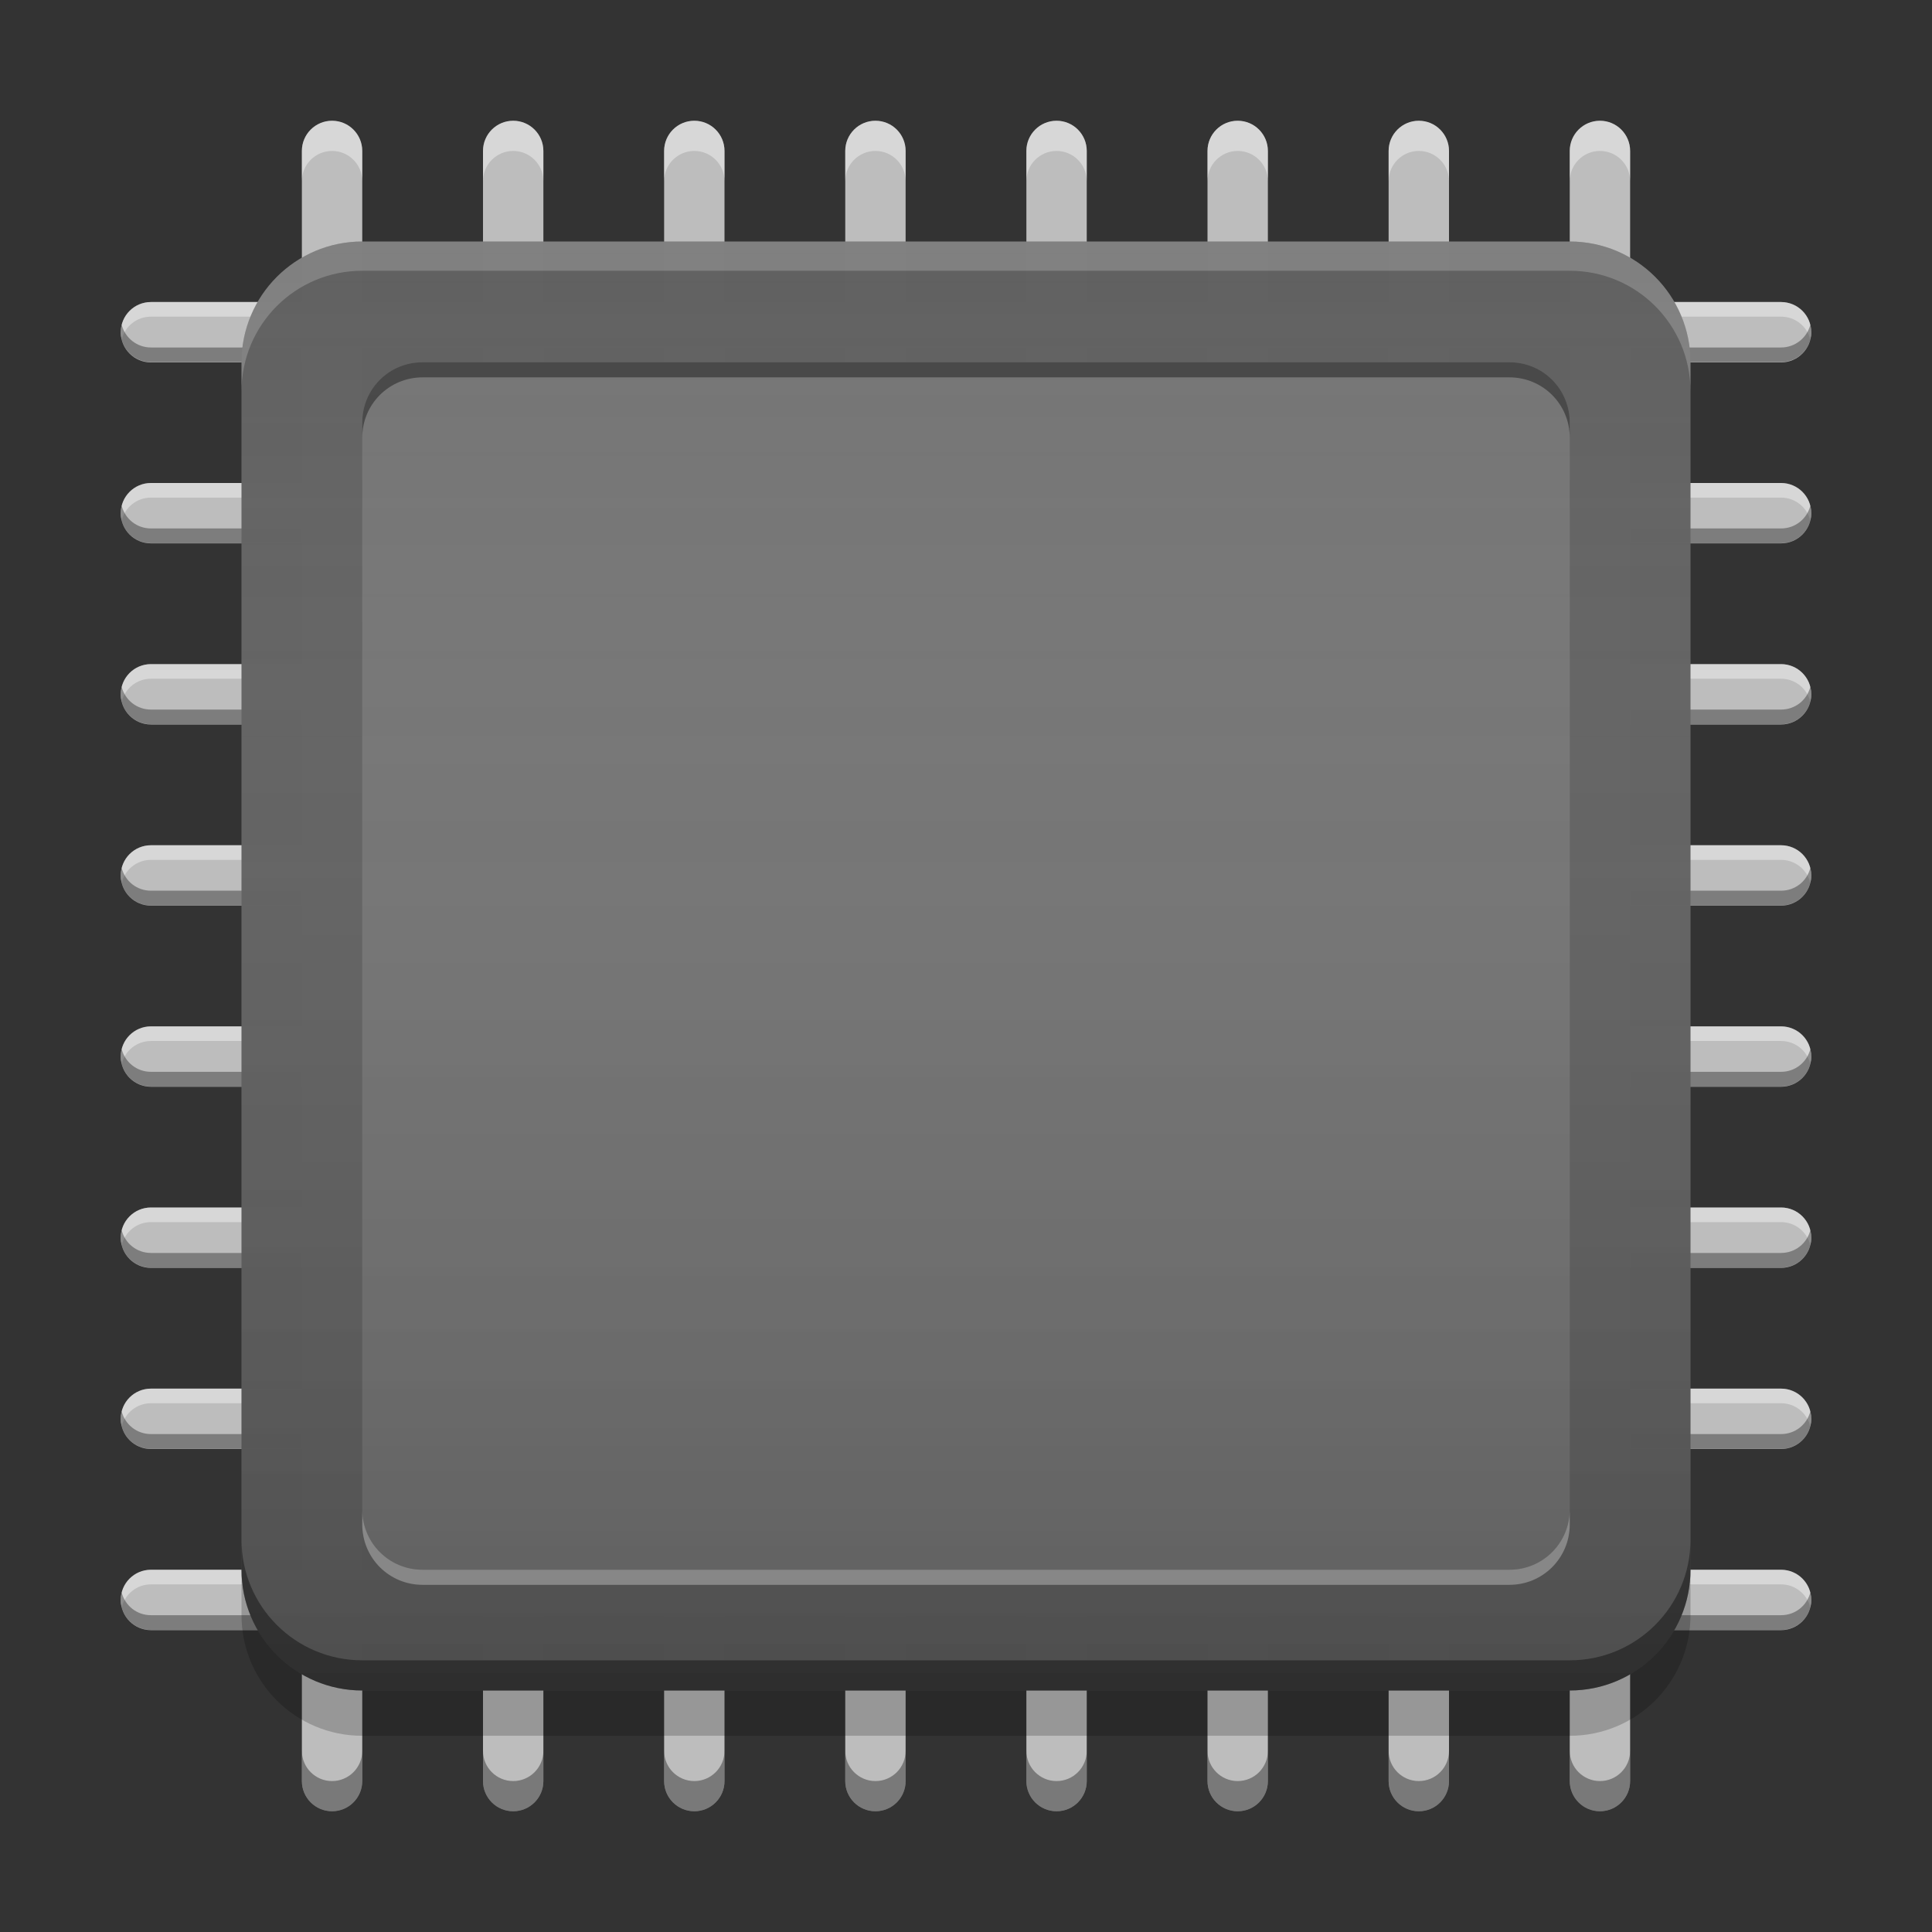 
<svg xmlns="http://www.w3.org/2000/svg" xmlns:xlink="http://www.w3.org/1999/xlink" width="48" height="48" viewBox="0 0 48 48" version="1.1">
<rect x="0" y="0" width="48" height="48" fill="#333333" stroke="none"/>
<defs>
<linearGradient id="linear0" gradientUnits="userSpaceOnUse" x1="9.525" y1="-200.183" x2="9.525" y2="-212.883" gradientTransform="matrix(2.835,0,0,2.835,0,609.449)">
<stop offset="0" style="stop-color:rgb(0%,0%,0%);stop-opacity:0.2;"/>
<stop offset="1" style="stop-color:rgb(100%,100%,100%);stop-opacity:0;"/>
</linearGradient>
</defs>
<g id="surface1">
<path style=" stroke:none;fill-rule:nonzero;fill:rgb(74.118%,74.118%,74.118%);fill-opacity:1;" d="M 45 12.75 C 45 13.164 44.664 13.5 44.25 13.5 L 3.75 13.5 C 3.336 13.5 3 13.164 3 12.75 C 3 12.336 3.336 12 3.75 12 L 44.25 12 C 44.664 12 45 12.336 45 12.75 Z M 45 12.75 "/>
<path style=" stroke:none;fill-rule:nonzero;fill:rgb(100%,100%,100%);fill-opacity:0.4;" d="M 3.75 12 C 3.336 12 3 12.336 3 12.75 C 3 12.812 3.008 12.875 3.023 12.93 C 3.105 12.605 3.398 12.363 3.75 12.363 L 44.25 12.363 C 44.602 12.363 44.895 12.605 44.977 12.93 C 44.992 12.875 45 12.812 45 12.75 C 45 12.336 44.664 12 44.25 12 Z M 3.75 12 "/>
<path style=" stroke:none;fill-rule:nonzero;fill:rgb(12.549%,12.549%,12.549%);fill-opacity:0.4;" d="M 3.75 13.496 C 3.336 13.496 3 13.16 3 12.746 C 3 12.684 3.008 12.621 3.023 12.562 C 3.105 12.891 3.398 13.129 3.75 13.129 L 44.25 13.129 C 44.602 13.129 44.895 12.891 44.977 12.562 C 44.992 12.621 45 12.684 45 12.746 C 45 13.16 44.664 13.496 44.25 13.496 Z M 3.75 13.496 "/>
<path style=" stroke:none;fill-rule:nonzero;fill:rgb(74.118%,74.118%,74.118%);fill-opacity:1;" d="M 45 17.25 C 45 17.664 44.664 18 44.25 18 L 3.75 18 C 3.336 18 3 17.664 3 17.25 C 3 16.836 3.336 16.5 3.75 16.5 L 44.25 16.5 C 44.664 16.5 45 16.836 45 17.25 Z M 45 17.25 "/>
<path style=" stroke:none;fill-rule:nonzero;fill:rgb(100%,100%,100%);fill-opacity:0.4;" d="M 3.75 16.5 C 3.336 16.5 3 16.836 3 17.25 C 3 17.312 3.008 17.375 3.023 17.434 C 3.105 17.105 3.398 16.863 3.75 16.863 L 44.25 16.863 C 44.602 16.863 44.895 17.105 44.977 17.434 C 44.992 17.375 45 17.312 45 17.25 C 45 16.836 44.664 16.5 44.25 16.5 Z M 3.75 16.5 "/>
<path style=" stroke:none;fill-rule:nonzero;fill:rgb(12.549%,12.549%,12.549%);fill-opacity:0.4;" d="M 3.75 17.996 C 3.336 17.996 3 17.66 3 17.246 C 3 17.184 3.008 17.121 3.023 17.062 C 3.105 17.391 3.398 17.629 3.75 17.629 L 44.25 17.629 C 44.602 17.629 44.895 17.391 44.977 17.062 C 44.992 17.121 45 17.184 45 17.246 C 45 17.66 44.664 17.996 44.25 17.996 Z M 3.75 17.996 "/>
<path style=" stroke:none;fill-rule:nonzero;fill:rgb(74.118%,74.118%,74.118%);fill-opacity:1;" d="M 45 21.75 C 45 22.164 44.664 22.5 44.25 22.5 L 3.75 22.5 C 3.336 22.5 3 22.164 3 21.75 C 3 21.336 3.336 21 3.75 21 L 44.25 21 C 44.664 21 45 21.336 45 21.75 Z M 45 21.75 "/>
<path style=" stroke:none;fill-rule:nonzero;fill:rgb(100%,100%,100%);fill-opacity:0.4;" d="M 3.75 21 C 3.336 21 3 21.336 3 21.75 C 3 21.812 3.008 21.875 3.023 21.934 C 3.105 21.605 3.398 21.363 3.75 21.363 L 44.25 21.363 C 44.602 21.363 44.895 21.605 44.977 21.934 C 44.992 21.875 45 21.812 45 21.75 C 45 21.336 44.664 21 44.25 21 Z M 3.75 21 "/>
<path style=" stroke:none;fill-rule:nonzero;fill:rgb(12.549%,12.549%,12.549%);fill-opacity:0.4;" d="M 3.75 22.496 C 3.336 22.496 3 22.16 3 21.746 C 3 21.684 3.008 21.621 3.023 21.562 C 3.105 21.891 3.398 22.129 3.75 22.129 L 44.25 22.129 C 44.602 22.129 44.895 21.891 44.977 21.562 C 44.992 21.621 45 21.684 45 21.746 C 45 22.16 44.664 22.496 44.25 22.496 Z M 3.75 22.496 "/>
<path style=" stroke:none;fill-rule:nonzero;fill:rgb(74.118%,74.118%,74.118%);fill-opacity:1;" d="M 45 39.75 C 45 40.164 44.664 40.5 44.25 40.5 L 3.75 40.5 C 3.336 40.5 3 40.164 3 39.75 C 3 39.336 3.336 39 3.75 39 L 44.25 39 C 44.664 39 45 39.336 45 39.75 Z M 45 39.75 "/>
<path style=" stroke:none;fill-rule:nonzero;fill:rgb(100%,100%,100%);fill-opacity:0.4;" d="M 3.75 39 C 3.336 39 3 39.336 3 39.75 C 3 39.812 3.008 39.875 3.023 39.934 C 3.105 39.605 3.398 39.363 3.75 39.363 L 44.25 39.363 C 44.602 39.363 44.895 39.605 44.977 39.934 C 44.992 39.875 45 39.812 45 39.75 C 45 39.336 44.664 39 44.25 39 Z M 3.75 39 "/>
<path style=" stroke:none;fill-rule:nonzero;fill:rgb(12.549%,12.549%,12.549%);fill-opacity:0.4;" d="M 3.75 40.496 C 3.336 40.496 3 40.16 3 39.746 C 3 39.684 3.008 39.621 3.023 39.562 C 3.105 39.891 3.398 40.129 3.75 40.129 L 44.25 40.129 C 44.602 40.129 44.895 39.891 44.977 39.562 C 44.992 39.621 45 39.684 45 39.746 C 45 40.16 44.664 40.496 44.25 40.496 Z M 3.75 40.496 "/>
<path style=" stroke:none;fill-rule:nonzero;fill:rgb(74.118%,74.118%,74.118%);fill-opacity:1;" d="M 45 26.25 C 45 26.664 44.664 27 44.25 27 L 3.75 27 C 3.336 27 3 26.664 3 26.25 C 3 25.836 3.336 25.5 3.75 25.5 L 44.25 25.5 C 44.664 25.5 45 25.836 45 26.25 Z M 45 26.25 "/>
<path style=" stroke:none;fill-rule:nonzero;fill:rgb(100%,100%,100%);fill-opacity:0.4;" d="M 3.75 25.5 C 3.336 25.5 3 25.832 3 26.25 C 3 26.312 3.008 26.371 3.023 26.43 C 3.105 26.105 3.398 25.863 3.75 25.863 L 44.25 25.863 C 44.602 25.863 44.895 26.105 44.977 26.43 C 44.992 26.371 45 26.312 45 26.25 C 45 25.832 44.664 25.5 44.25 25.5 Z M 3.75 25.5 "/>
<path style=" stroke:none;fill-rule:nonzero;fill:rgb(12.549%,12.549%,12.549%);fill-opacity:0.4;" d="M 3.75 26.996 C 3.336 26.996 3 26.66 3 26.246 C 3 26.18 3.008 26.121 3.023 26.062 C 3.105 26.391 3.398 26.629 3.75 26.629 L 44.25 26.629 C 44.602 26.629 44.895 26.391 44.977 26.062 C 44.992 26.121 45 26.18 45 26.246 C 45 26.66 44.664 26.996 44.25 26.996 Z M 3.75 26.996 "/>
<path style=" stroke:none;fill-rule:nonzero;fill:rgb(74.118%,74.118%,74.118%);fill-opacity:1;" d="M 45 30.75 C 45 31.164 44.664 31.5 44.25 31.5 L 3.75 31.5 C 3.336 31.5 3 31.164 3 30.75 C 3 30.336 3.336 30 3.75 30 L 44.25 30 C 44.664 30 45 30.336 45 30.75 Z M 45 30.75 "/>
<path style=" stroke:none;fill-rule:nonzero;fill:rgb(100%,100%,100%);fill-opacity:0.4;" d="M 3.75 30 C 3.336 30 3 30.336 3 30.75 C 3 30.812 3.008 30.875 3.023 30.934 C 3.105 30.605 3.398 30.363 3.75 30.363 L 44.25 30.363 C 44.602 30.363 44.895 30.605 44.977 30.934 C 44.992 30.875 45 30.812 45 30.75 C 45 30.336 44.664 30 44.25 30 Z M 3.75 30 "/>
<path style=" stroke:none;fill-rule:nonzero;fill:rgb(12.549%,12.549%,12.549%);fill-opacity:0.4;" d="M 3.75 31.496 C 3.336 31.496 3 31.16 3 30.746 C 3 30.684 3.008 30.621 3.023 30.562 C 3.105 30.891 3.398 31.129 3.75 31.129 L 44.25 31.129 C 44.602 31.129 44.895 30.891 44.977 30.562 C 44.992 30.621 45 30.684 45 30.746 C 45 31.16 44.664 31.496 44.25 31.496 Z M 3.75 31.496 "/>
<path style=" stroke:none;fill-rule:nonzero;fill:rgb(74.118%,74.118%,74.118%);fill-opacity:1;" d="M 45 35.25 C 45 35.664 44.664 36 44.25 36 L 3.75 36 C 3.336 36 3 35.664 3 35.25 C 3 34.836 3.336 34.5 3.75 34.5 L 44.25 34.5 C 44.664 34.5 45 34.836 45 35.25 Z M 45 35.25 "/>
<path style=" stroke:none;fill-rule:nonzero;fill:rgb(100%,100%,100%);fill-opacity:0.4;" d="M 3.75 34.5 C 3.336 34.5 3 34.836 3 35.25 C 3 35.312 3.008 35.375 3.023 35.434 C 3.105 35.105 3.398 34.863 3.75 34.863 L 44.25 34.863 C 44.602 34.863 44.895 35.105 44.977 35.434 C 44.992 35.375 45 35.312 45 35.25 C 45 34.836 44.664 34.5 44.25 34.5 Z M 3.75 34.5 "/>
<path style=" stroke:none;fill-rule:nonzero;fill:rgb(12.549%,12.549%,12.549%);fill-opacity:0.4;" d="M 3.75 35.996 C 3.336 35.996 3 35.66 3 35.246 C 3 35.184 3.008 35.121 3.023 35.062 C 3.105 35.391 3.398 35.629 3.75 35.629 L 44.25 35.629 C 44.602 35.629 44.895 35.391 44.977 35.062 C 44.992 35.121 45 35.184 45 35.246 C 45 35.66 44.664 35.996 44.25 35.996 Z M 3.75 35.996 "/>
<path style=" stroke:none;fill-rule:nonzero;fill:rgb(74.118%,74.118%,74.118%);fill-opacity:1;" d="M 45 8.254 C 45 8.668 44.664 9.004 44.25 9.004 L 3.75 9.004 C 3.336 9.004 3 8.668 3 8.254 C 3 7.84 3.336 7.504 3.75 7.504 L 44.25 7.504 C 44.664 7.504 45 7.84 45 8.254 Z M 45 8.254 "/>
<path style=" stroke:none;fill-rule:nonzero;fill:rgb(100%,100%,100%);fill-opacity:0.4;" d="M 3.75 7.504 C 3.336 7.504 3 7.836 3 8.254 C 3 8.316 3.008 8.375 3.023 8.434 C 3.105 8.105 3.398 7.867 3.75 7.867 L 44.25 7.867 C 44.602 7.867 44.895 8.105 44.977 8.434 C 44.992 8.375 45 8.316 45 8.254 C 45 7.836 44.664 7.504 44.25 7.504 Z M 3.75 7.504 "/>
<path style=" stroke:none;fill-rule:nonzero;fill:rgb(12.549%,12.549%,12.549%);fill-opacity:0.4;" d="M 3.75 8.996 C 3.336 8.996 3 8.664 3 8.246 C 3 8.184 3.008 8.125 3.023 8.066 C 3.105 8.391 3.398 8.633 3.75 8.633 L 44.25 8.633 C 44.602 8.633 44.895 8.391 44.977 8.066 C 44.992 8.125 45 8.184 45 8.246 C 45 8.664 44.664 8.996 44.25 8.996 Z M 3.75 8.996 "/>
<path style=" stroke:none;fill-rule:nonzero;fill:rgb(74.118%,74.118%,74.118%);fill-opacity:1;" d="M 12.75 3 C 13.164 3 13.5 3.336 13.5 3.75 L 13.5 44.25 C 13.5 44.664 13.164 45 12.75 45 C 12.336 45 12 44.664 12 44.25 L 12 3.75 C 12 3.336 12.336 3 12.75 3 Z M 12.75 3 "/>
<path style=" stroke:none;fill-rule:nonzero;fill:rgb(100%,100%,100%);fill-opacity:0.4;" d="M 12.75 3 C 12.336 3 12 3.336 12 3.75 L 12 4.5 C 12 4.086 12.336 3.75 12.75 3.75 C 13.164 3.75 13.5 4.086 13.5 4.5 L 13.5 3.75 C 13.5 3.336 13.164 3 12.75 3 Z M 12.75 3 "/>
<path style=" stroke:none;fill-rule:nonzero;fill:rgb(8.627%,8.627%,8.627%);fill-opacity:0.4;" d="M 12.75 45 C 12.336 45 12 44.664 12 44.25 L 12 43.5 C 12 43.914 12.336 44.25 12.75 44.25 C 13.164 44.25 13.5 43.914 13.5 43.5 L 13.5 44.25 C 13.5 44.664 13.164 45 12.75 45 Z M 12.75 45 "/>
<path style=" stroke:none;fill-rule:nonzero;fill:rgb(74.118%,74.118%,74.118%);fill-opacity:1;" d="M 17.25 3 C 17.664 3 18 3.336 18 3.75 L 18 44.25 C 18 44.664 17.664 45 17.25 45 C 16.836 45 16.5 44.664 16.5 44.25 L 16.5 3.75 C 16.5 3.336 16.836 3 17.25 3 Z M 17.25 3 "/>
<path style=" stroke:none;fill-rule:nonzero;fill:rgb(100%,100%,100%);fill-opacity:0.4;" d="M 17.25 3 C 16.836 3 16.5 3.336 16.5 3.75 L 16.5 4.5 C 16.5 4.086 16.836 3.75 17.25 3.75 C 17.664 3.75 18 4.086 18 4.5 L 18 3.75 C 18 3.336 17.664 3 17.25 3 Z M 17.25 3 "/>
<path style=" stroke:none;fill-rule:nonzero;fill:rgb(8.627%,8.627%,8.627%);fill-opacity:0.4;" d="M 17.25 45 C 16.836 45 16.5 44.664 16.5 44.25 L 16.5 43.5 C 16.5 43.914 16.836 44.25 17.25 44.25 C 17.664 44.25 18 43.914 18 43.5 L 18 44.25 C 18 44.664 17.664 45 17.25 45 Z M 17.25 45 "/>
<path style=" stroke:none;fill-rule:nonzero;fill:rgb(74.118%,74.118%,74.118%);fill-opacity:1;" d="M 21.75 3 C 22.164 3 22.5 3.336 22.5 3.75 L 22.5 44.25 C 22.5 44.664 22.164 45 21.75 45 C 21.336 45 21 44.664 21 44.25 L 21 3.75 C 21 3.336 21.336 3 21.75 3 Z M 21.75 3 "/>
<path style=" stroke:none;fill-rule:nonzero;fill:rgb(100%,100%,100%);fill-opacity:0.4;" d="M 21.75 3 C 21.336 3 21 3.336 21 3.75 L 21 4.5 C 21 4.086 21.336 3.75 21.75 3.75 C 22.164 3.75 22.5 4.086 22.5 4.5 L 22.5 3.75 C 22.5 3.336 22.164 3 21.75 3 Z M 21.75 3 "/>
<path style=" stroke:none;fill-rule:nonzero;fill:rgb(8.627%,8.627%,8.627%);fill-opacity:0.4;" d="M 21.75 45 C 21.336 45 21 44.664 21 44.25 L 21 43.5 C 21 43.914 21.336 44.25 21.75 44.25 C 22.164 44.25 22.5 43.914 22.5 43.5 L 22.5 44.25 C 22.5 44.664 22.164 45 21.75 45 Z M 21.75 45 "/>
<path style=" stroke:none;fill-rule:nonzero;fill:rgb(74.118%,74.118%,74.118%);fill-opacity:1;" d="M 39.75 3 C 40.164 3 40.5 3.336 40.5 3.75 L 40.5 44.25 C 40.5 44.664 40.164 45 39.75 45 C 39.336 45 39 44.664 39 44.25 L 39 3.75 C 39 3.336 39.336 3 39.75 3 Z M 39.75 3 "/>
<path style=" stroke:none;fill-rule:nonzero;fill:rgb(100%,100%,100%);fill-opacity:0.4;" d="M 39.75 3 C 39.336 3 39 3.336 39 3.75 L 39 4.5 C 39 4.086 39.336 3.75 39.75 3.75 C 40.164 3.75 40.5 4.086 40.5 4.5 L 40.5 3.75 C 40.5 3.336 40.164 3 39.75 3 Z M 39.75 3 "/>
<path style=" stroke:none;fill-rule:nonzero;fill:rgb(8.627%,8.627%,8.627%);fill-opacity:0.4;" d="M 39.75 45 C 39.336 45 39 44.664 39 44.25 L 39 43.5 C 39 43.914 39.336 44.25 39.75 44.25 C 40.164 44.25 40.5 43.914 40.5 43.5 L 40.5 44.25 C 40.5 44.664 40.164 45 39.75 45 Z M 39.75 45 "/>
<path style=" stroke:none;fill-rule:nonzero;fill:rgb(74.118%,74.118%,74.118%);fill-opacity:1;" d="M 26.25 3 C 26.664 3 27 3.336 27 3.75 L 27 44.25 C 27 44.664 26.664 45 26.25 45 C 25.836 45 25.5 44.664 25.5 44.25 L 25.5 3.75 C 25.5 3.336 25.836 3 26.25 3 Z M 26.25 3 "/>
<path style=" stroke:none;fill-rule:nonzero;fill:rgb(100%,100%,100%);fill-opacity:0.4;" d="M 26.25 3 C 25.836 3 25.5 3.336 25.5 3.75 L 25.5 4.5 C 25.5 4.086 25.836 3.75 26.25 3.75 C 26.664 3.75 27 4.086 27 4.5 L 27 3.75 C 27 3.336 26.664 3 26.25 3 Z M 26.25 3 "/>
<path style=" stroke:none;fill-rule:nonzero;fill:rgb(8.627%,8.627%,8.627%);fill-opacity:0.4;" d="M 26.25 45 C 25.836 45 25.5 44.664 25.5 44.25 L 25.5 43.5 C 25.5 43.914 25.836 44.25 26.25 44.25 C 26.664 44.25 27 43.914 27 43.5 L 27 44.25 C 27 44.664 26.664 45 26.25 45 Z M 26.25 45 "/>
<path style=" stroke:none;fill-rule:nonzero;fill:rgb(74.118%,74.118%,74.118%);fill-opacity:1;" d="M 35.25 3 C 35.664 3 36 3.336 36 3.75 L 36 44.25 C 36 44.664 35.664 45 35.25 45 C 34.836 45 34.5 44.664 34.5 44.25 L 34.5 3.75 C 34.5 3.336 34.836 3 35.25 3 Z M 35.25 3 "/>
<path style=" stroke:none;fill-rule:nonzero;fill:rgb(100%,100%,100%);fill-opacity:0.4;" d="M 35.25 3 C 34.836 3 34.5 3.336 34.5 3.75 L 34.5 4.5 C 34.5 4.086 34.836 3.75 35.25 3.75 C 35.664 3.75 36 4.086 36 4.5 L 36 3.75 C 36 3.336 35.664 3 35.25 3 Z M 35.25 3 "/>
<path style=" stroke:none;fill-rule:nonzero;fill:rgb(8.627%,8.627%,8.627%);fill-opacity:0.4;" d="M 35.25 45 C 34.836 45 34.5 44.664 34.5 44.25 L 34.5 43.5 C 34.5 43.914 34.836 44.25 35.25 44.25 C 35.664 44.25 36 43.914 36 43.5 L 36 44.25 C 36 44.664 35.664 45 35.25 45 Z M 35.25 45 "/>
<path style=" stroke:none;fill-rule:nonzero;fill:rgb(74.118%,74.118%,74.118%);fill-opacity:1;" d="M 30.75 3 C 31.164 3 31.5 3.336 31.5 3.75 L 31.5 44.25 C 31.5 44.664 31.164 45 30.75 45 C 30.336 45 30 44.664 30 44.25 L 30 3.75 C 30 3.336 30.336 3 30.75 3 Z M 30.75 3 "/>
<path style=" stroke:none;fill-rule:nonzero;fill:rgb(100%,100%,100%);fill-opacity:0.4;" d="M 30.75 3 C 30.336 3 30 3.336 30 3.75 L 30 4.5 C 30 4.086 30.336 3.75 30.75 3.75 C 31.164 3.75 31.5 4.086 31.5 4.5 L 31.5 3.75 C 31.5 3.336 31.164 3 30.75 3 Z M 30.75 3 "/>
<path style=" stroke:none;fill-rule:nonzero;fill:rgb(8.627%,8.627%,8.627%);fill-opacity:0.4;" d="M 30.75 45 C 30.336 45 30 44.664 30 44.25 L 30 43.5 C 30 43.914 30.336 44.25 30.75 44.25 C 31.164 44.25 31.5 43.914 31.5 43.5 L 31.5 44.25 C 31.5 44.664 31.164 45 30.75 45 Z M 30.75 45 "/>
<path style=" stroke:none;fill-rule:nonzero;fill:rgb(74.118%,74.118%,74.118%);fill-opacity:1;" d="M 8.25 3 C 8.664 3 9 3.336 9 3.75 L 9 44.25 C 9 44.664 8.664 45 8.25 45 C 7.836 45 7.5 44.664 7.5 44.25 L 7.5 3.75 C 7.5 3.336 7.836 3 8.25 3 Z M 8.25 3 "/>
<path style=" stroke:none;fill-rule:nonzero;fill:rgb(100%,100%,100%);fill-opacity:0.4;" d="M 8.25 3 C 7.836 3 7.5 3.336 7.5 3.75 L 7.5 4.5 C 7.5 4.086 7.836 3.75 8.25 3.75 C 8.664 3.75 9 4.086 9 4.5 L 9 3.75 C 9 3.336 8.664 3 8.25 3 Z M 8.25 3 "/>
<path style=" stroke:none;fill-rule:nonzero;fill:rgb(8.627%,8.627%,8.627%);fill-opacity:0.4;" d="M 8.25 45 C 7.836 45 7.5 44.664 7.5 44.25 L 7.5 43.5 C 7.5 43.914 7.836 44.25 8.25 44.25 C 8.664 44.25 9 43.914 9 43.5 L 9 44.25 C 9 44.664 8.664 45 8.25 45 Z M 8.25 45 "/>
<path style=" stroke:none;fill-rule:nonzero;fill:rgb(38.039%,38.039%,38.039%);fill-opacity:0.996;" d="M 9 6 L 39 6 C 40.656 6 42 7.344 42 9 L 42 39 C 42 40.656 40.656 42 39 42 L 9 42 C 7.344 42 6 40.656 6 39 L 6 9 C 6 7.344 7.344 6 9 6 Z M 9 6 "/>
<path style=" stroke:none;fill-rule:nonzero;fill:rgb(45.882%,45.882%,45.882%);fill-opacity:0.996;" d="M 10.5 9 L 37.5 9 C 38.328 9 39 9.672 39 10.5 L 39 37.5 C 39 38.328 38.328 39 37.5 39 L 10.5 39 C 9.672 39 9 38.328 9 37.5 L 9 10.5 C 9 9.672 9.672 9 10.5 9 Z M 10.5 9 "/>
<path style=" stroke:none;fill-rule:nonzero;fill:rgb(0.392%,0.392%,0.392%);fill-opacity:0.4;" d="M 10.5 9 C 9.668 9 9 9.668 9 10.5 L 9 10.875 C 9 10.043 9.668 9.375 10.5 9.375 L 37.5 9.375 C 38.332 9.375 39 10.043 39 10.875 L 39 10.5 C 39 9.668 38.332 9 37.5 9 Z M 10.5 9 "/>
<path style=" stroke:none;fill-rule:nonzero;fill:rgb(100%,100%,100%);fill-opacity:0.4;" d="M 9 37.5 L 9 37.875 C 9 38.707 9.668 39.375 10.5 39.375 L 37.5 39.375 C 38.332 39.375 39 38.707 39 37.875 L 39 37.5 C 39 38.332 38.332 39 37.5 39 L 10.5 39 C 9.668 39 9 38.332 9 37.5 Z M 9 37.5 "/>
<path style=" stroke:none;fill-rule:nonzero;fill:rgb(0%,0%,0%);fill-opacity:0.4;" d="M 6 38.25 L 6 39 C 6 40.66 7.34 42 9 42 L 39 42 C 40.66 42 42 40.66 42 39 L 42 38.25 C 42 39.91 40.66 41.25 39 41.25 L 9 41.25 C 7.34 41.25 6 39.91 6 38.25 Z M 6 38.25 "/>
<path style=" stroke:none;fill-rule:nonzero;fill:rgb(0%,0%,0%);fill-opacity:0.2;" d="M 6 39 L 6 40.125 C 6 41.785 7.34 43.125 9 43.125 L 39 43.125 C 40.66 43.125 42 41.785 42 40.125 L 42 39 C 42 40.66 40.66 42 39 42 L 9 42 C 7.34 42 6 40.66 6 39 Z M 6 39 "/>
<path style=" stroke:none;fill-rule:nonzero;fill:rgb(100%,100%,100%);fill-opacity:0.2;" d="M 9 6 C 7.34 6 6 7.34 6 9 L 6 9.727 C 6 8.066 7.34 6.727 9 6.727 L 39 6.727 C 40.66 6.727 42 8.066 42 9.727 L 42 9 C 42 7.34 40.66 6 39 6 Z M 9 6 "/>
<path style=" stroke:none;fill-rule:nonzero;fill:url(#linear0);" d="M 9 6 L 39 6 C 40.656 6 42 7.344 42 9 L 42 39 C 42 40.656 40.656 42 39 42 L 9 42 C 7.344 42 6 40.656 6 39 L 6 9 C 6 7.344 7.344 6 9 6 Z M 9 6 "/>
</g>
</svg>
